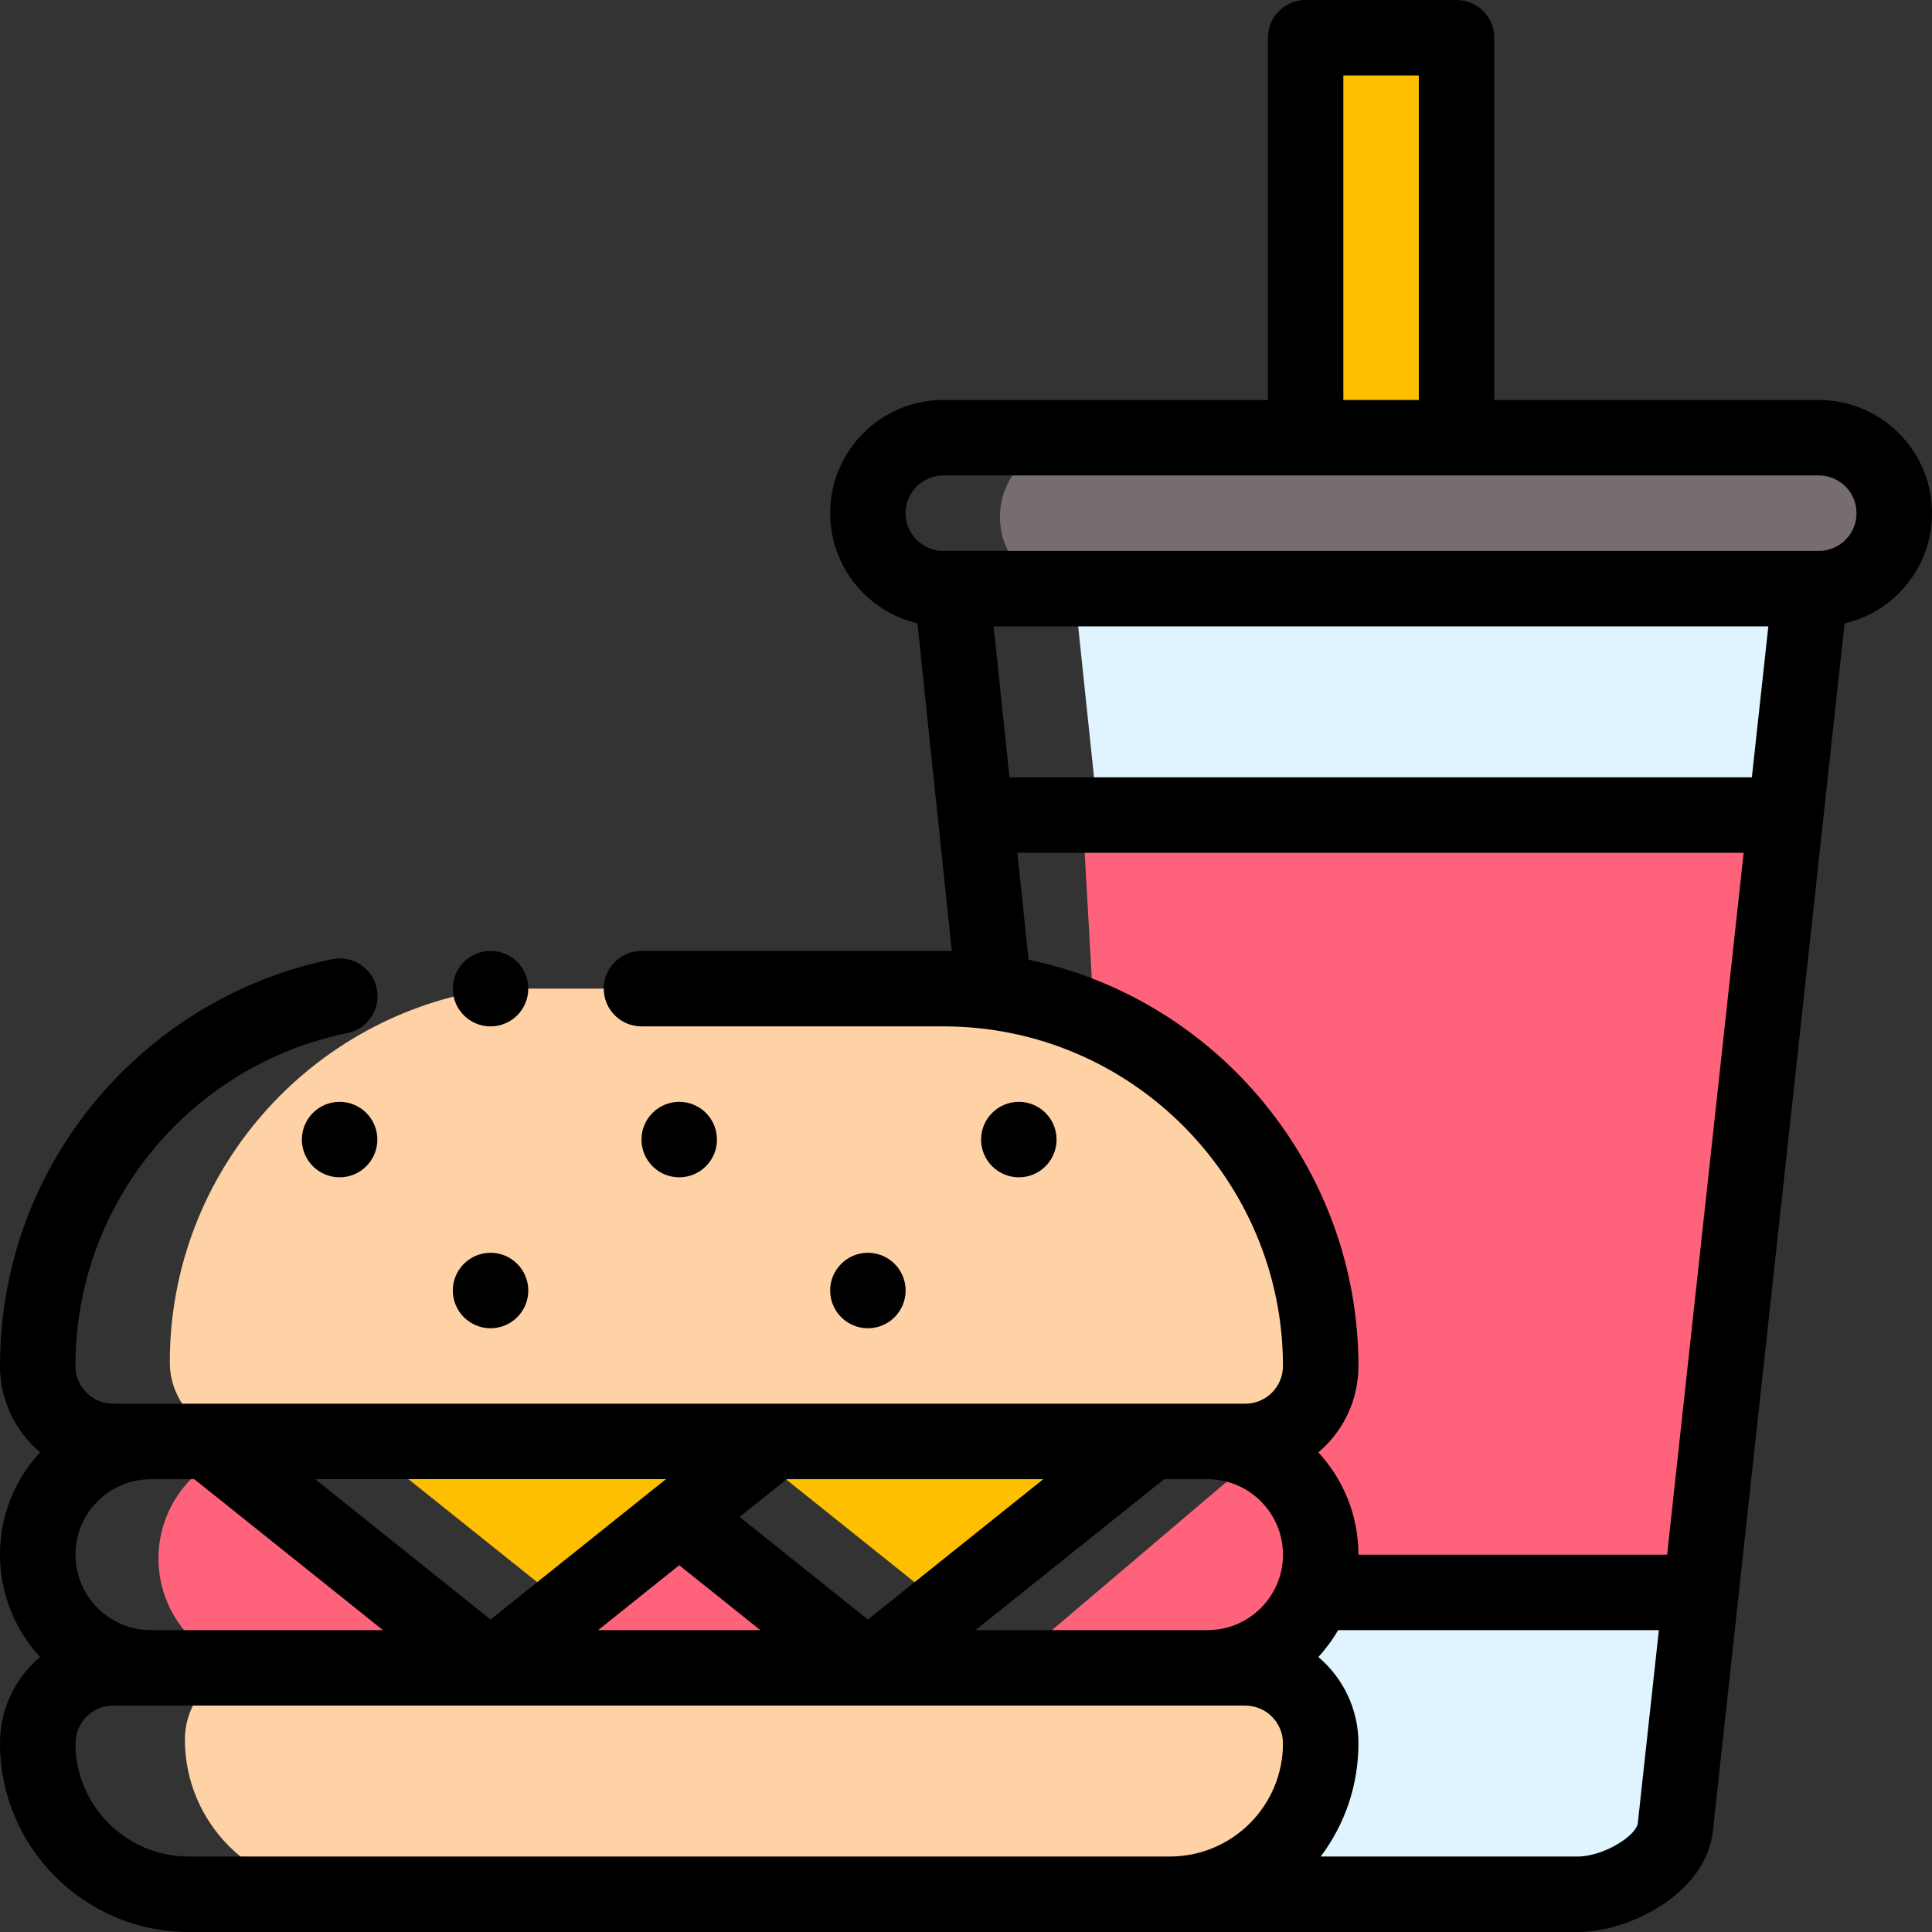 <svg height="512pt" viewBox="0 0 512 512" width="512pt" xmlns="http://www.w3.org/2000/svg"><rect x="0" y="0" width="512" height="512" fill="#333333" stroke="none"/><path d="m472.469 223h-184.809l-.371.039 2.48 43.961 42 120-64.758 55h52.988c8.281 0 15.781-3.359 21.211-8.789 3.129-3.133 5.57-6.949 7.078-11.211h102.48zm0 0" fill="#ff637b"/><path d="m350 362c0-55.352-44.891-100-100-100h-119.145c-48.539 6.871-85.855 48.574-85.855 99 0 11.051 8.949 20 20 20h271.219c7.996-2.617 13.781-10.133 13.781-19zm0 0" fill="#fed2a4"/><path d="m265 137c0 8.875 5.777 16.383 13.773 19h203.227c11.039 0 20-8.961 20-20 0-8.875-5.777-16.383-13.773-19-60 0-162.926 0-203.227 0-11.039 0-20 8.961-20 20zm0 0" fill="#766e6e"/><path d="m290.738 213.707.371-.039 182.375.008 6.297-57.676h-195.098zm0 0" fill="#e0f4ff"/><path d="m348.289 422-38.289 80h108.102c10.188 0 24.75-7.66 25.879-17.789l6.789-62.211zm0 0" fill="#e0f4ff"/><path d="m346 10h40v106h-40zm0 0" fill="#fdbf00"/><path d="m330 442c-23.082 0-191.617 0-267.219 0-7.996 2.617-13.781 10.133-13.781 19 0 22.09 17.91 40 40 40h229.867c17.816-4.039 31.133-19.969 31.133-39 0-11.051-8.949-20-20-20zm0 0" fill="#fed2a4"/><path d="m230 442h-100l50-40zm0 0" fill="#ff637b"/><path d="m305 382c-7.691 0-140.137 0-209.25 0l54.625 43.699 29.625-23.699 6.625 5.301 20.375-16.301 43.375 34.699zm0 0" fill="#fdbf00"/><path d="m59.605 385.684c-10.379 4.723-17.605 15.176-17.605 27.316 0 13.91 9.465 25.602 22.305 29h65.695zm0 0" fill="#ff637b"/><path d="m140 262c0 5.523-4.477 10-10 10s-10-4.477-10-10 4.477-10 10-10 10 4.477 10 10zm0 0"/><path d="m280 302c0-5.52-4.48-10-10-10s-10 4.48-10 10 4.48 10 10 10 10-4.48 10-10zm0 0"/><path d="m240 342c0-5.52-4.48-10-10-10s-10 4.48-10 10 4.48 10 10 10 10-4.48 10-10zm0 0"/><path d="m190 302c0-5.52-4.48-10-10-10s-10 4.48-10 10 4.48 10 10 10 10-4.48 10-10zm0 0"/><path d="m130 332c-5.52 0-10 4.48-10 10s4.48 10 10 10 10-4.48 10-10-4.48-10-10-10zm0 0"/><path d="m90 292c-5.52 0-10 4.48-10 10s4.48 10 10 10 10-4.48 10-10-4.48-10-10-10zm0 0"/><path d="m482 106h-86v-96c0-5.523-4.477-10-10-10h-40c-5.523 0-10 4.477-10 10v96h-86c-16.574 0-30 13.426-30 30 0 14.18 9.891 26.082 23.129 29.195l9.109 86.84c-.746-.012-1.492-.035-2.238-.035h-80c-5.523 0-10 4.477-10 10s4.477 10 10 10h80c50.199 0 90 41.016 90 90 0 5.52-4.48 10-10 10-17.508 0-285.438 0-300 0-5.516 0-10-4.484-10-10 0-44.031 31.359-79.98 72.031-88.211 5.414-1.094 8.914-6.371 7.82-11.781-1.098-5.414-6.375-8.914-11.785-7.82-49.625 10.043-88.066 53.867-88.066 107.812 0 9.156 4.129 17.367 10.617 22.871-6.855 7.414-10.617 16.98-10.617 27.129 0 10.453 4.035 19.977 10.621 27.109-6.855 5.824-10.621 14.094-10.621 22.891 0 27.57 22.43 50 50 50h368.102c13.711 0 33.973-10.148 35.82-26.703.426-3.832 34.875-319.734 34.914-320.082 13.035-3.027 23.164-14.754 23.164-29.215 0-16.543-13.457-30-30-30zm-126-86h20v86h-20zm108.262 186h-196.742l-4.195-40h205.305zm-191.676 48.328-2.969-28.328h192.465l-20.281 186h-81.801c0-10.453-4.035-19.977-10.621-27.109 6.855-5.824 10.621-14.094 10.621-22.891 0-52.211-37.07-97.164-87.414-107.672zm-14.078 177.672 50-40h11.492c11.027 0 20 8.973 20 20 0 10.977-8.895 20-20 20zm-218.508 0c-11.027 0-20-8.973-20-20 0-11.047 8.953-20 20-20h11.492l50 40zm236.492-40-46.492 37.191-33.992-27.191 12.5-10zm-146.492 37.191-46.492-37.203h92.984c-14.309 11.449-32.223 25.789-46.492 37.203zm50-14.387 21.492 17.195h-42.984zm-160 47.195c0-5.52 4.48-10 10-10h300c5.516 0 10 4.484 10 10 0 16.57-13.43 30-30 30-15.574 0-244.461 0-260 0-16.543 0-30-13.457-30-30zm398.102 30h-68.105c6.488-8.609 10.004-19.035 10.004-30 0-9.16-4.133-17.371-10.625-22.879 2.004-2.168 3.762-4.562 5.242-7.121h85l-5.578 51.102c-.379 3.434-9.152 8.898-15.938 8.898zm63.898-346c-19.379 0-219.434 0-232 0-5.516 0-10-4.484-10-10 0-5.52 4.48-10 10-10h232c5.516 0 10 4.484 10 10 0 5.52-4.48 10-10 10zm0 0"/></svg>